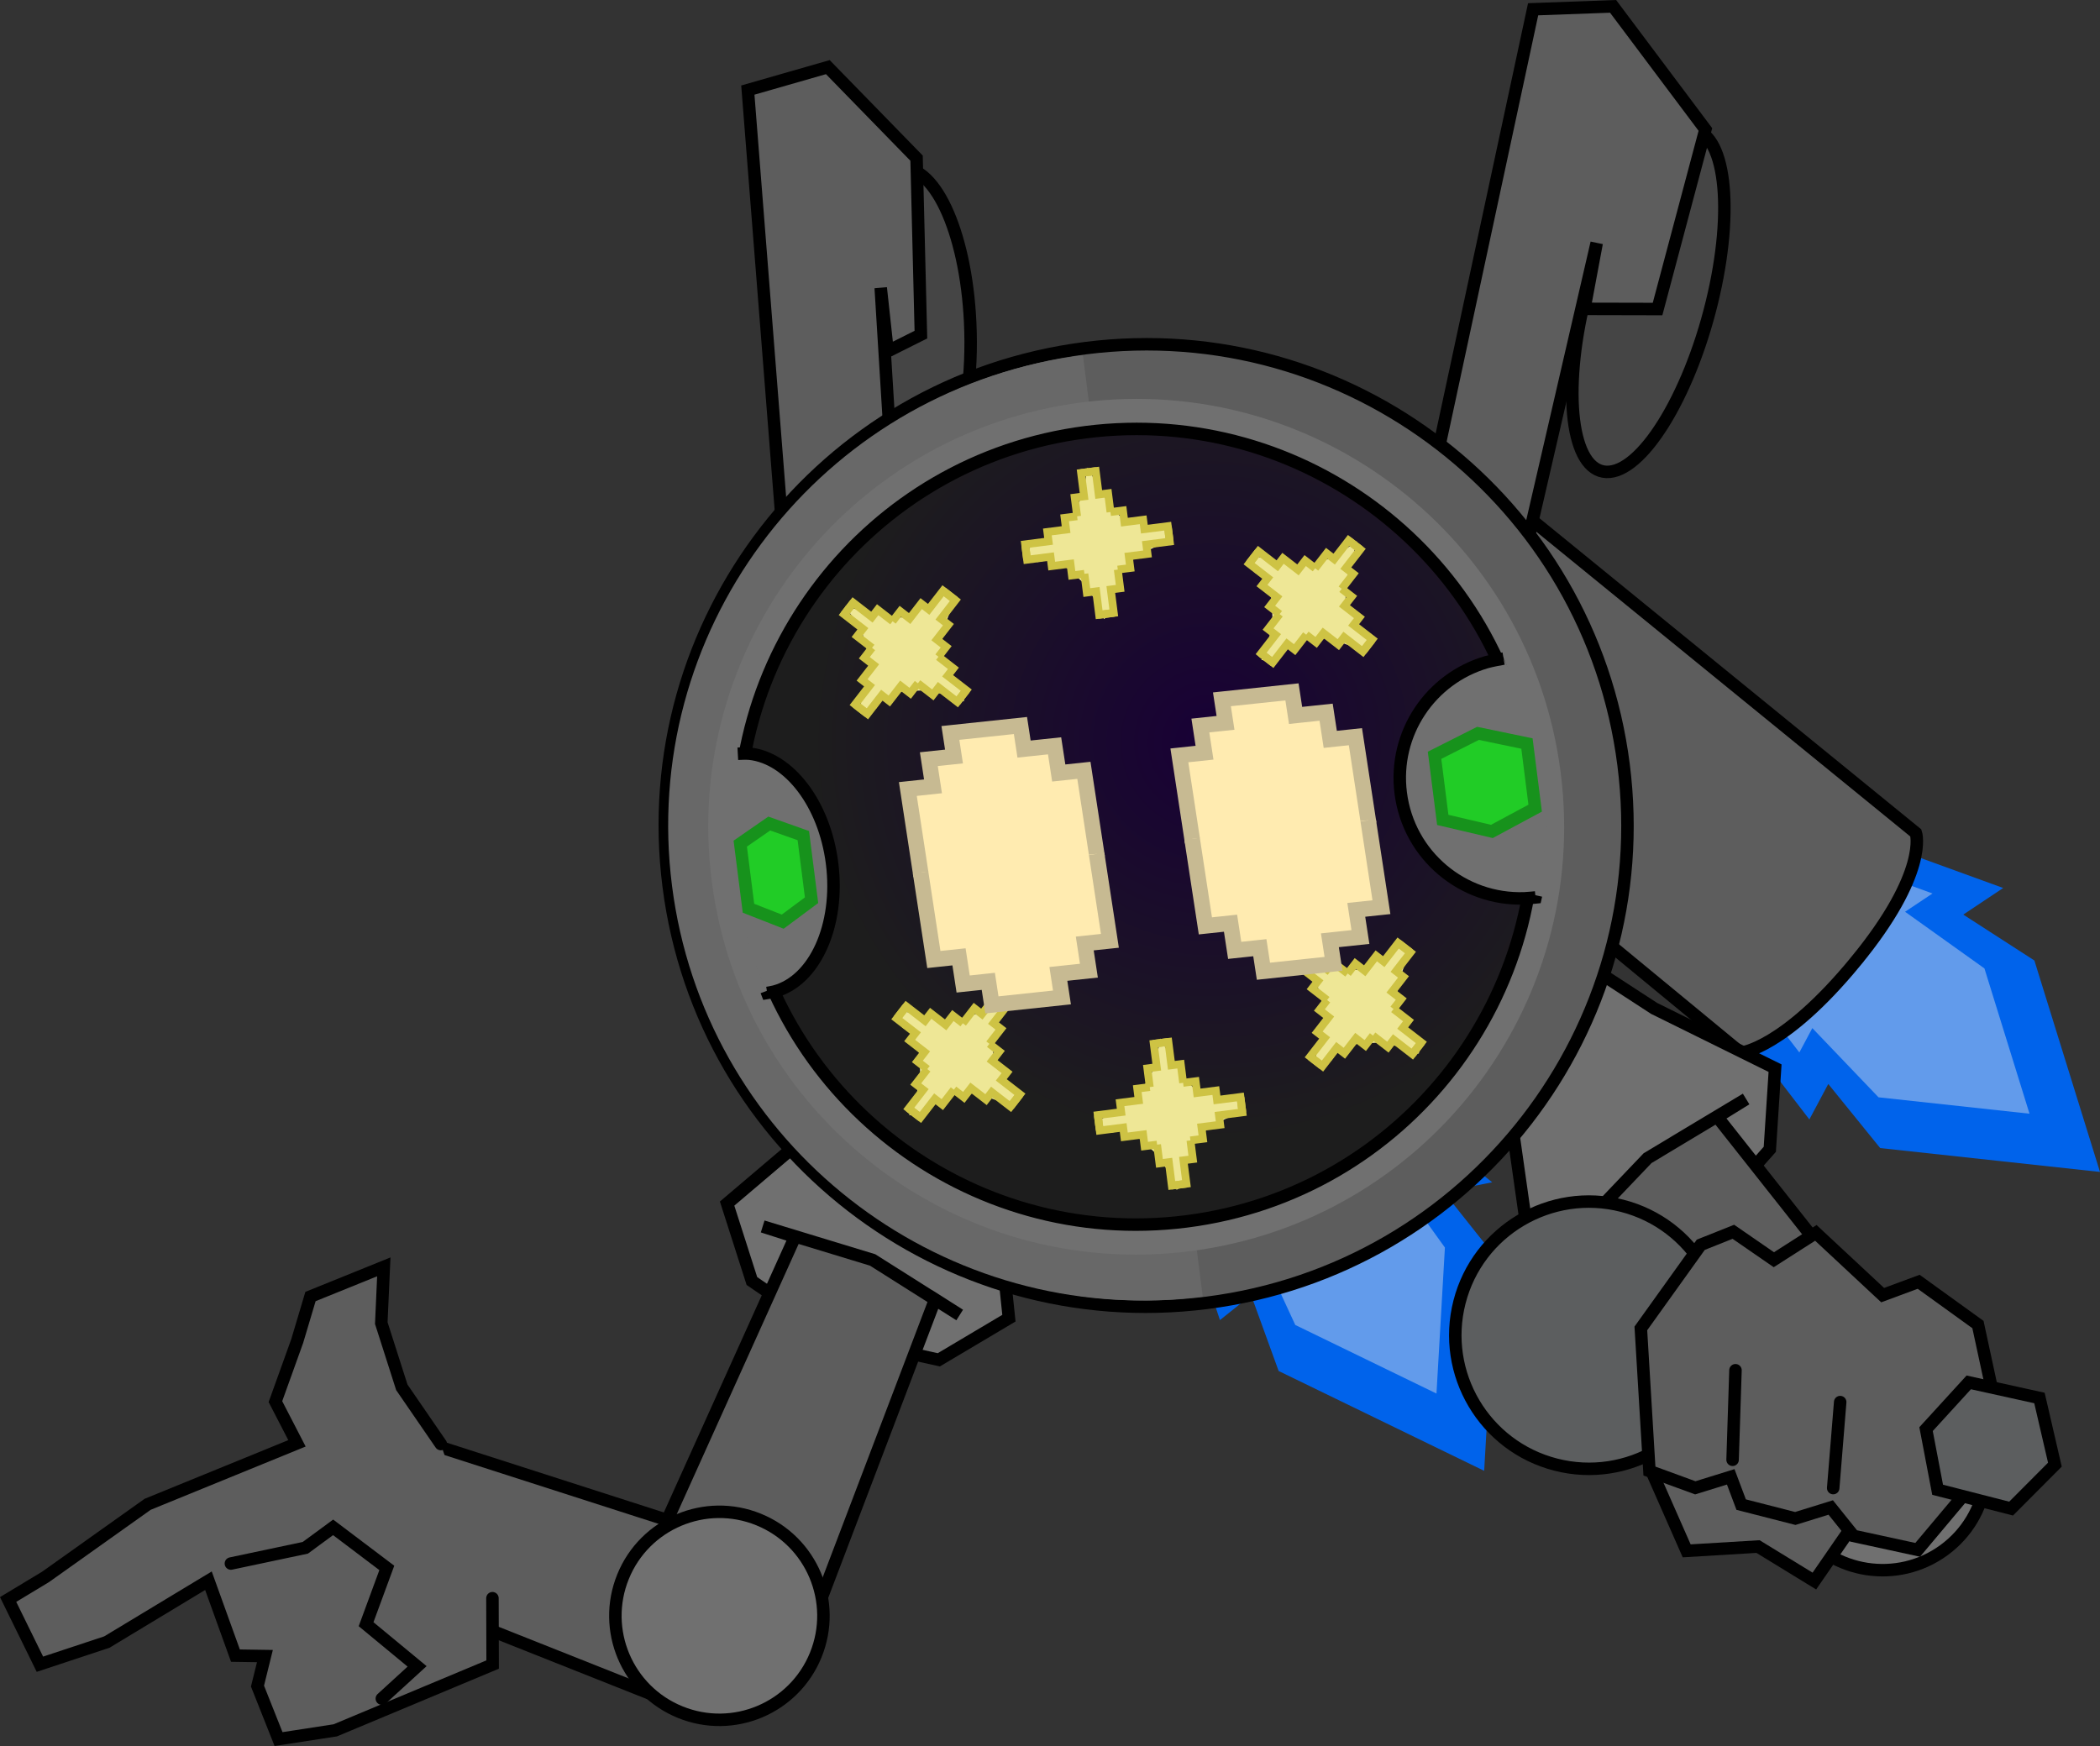 <svg version="1.1" xmlns="http://www.w3.org/2000/svg" xmlns:xlink="http://www.w3.org/1999/xlink" width="201.905" height="167.905" viewBox="0,0,201.905,167.905"><rect x="0" y="0" width="201.905" height="167.905" fill="#333333" stroke="none"/><defs><radialGradient cx="206.402" cy="159.338" r="38.256" gradientUnits="userSpaceOnUse" id="color-1"><stop offset="0" stop-color="#180036"/><stop offset="1" stop-color="#1d1d1d"/></radialGradient></defs><g transform="translate(-90.115,-87.93)"><g stroke-miterlimit="10"><g stroke="#000000"><g stroke-width="0" stroke-linecap="round"><path d="M223.862,193.766l9.718,7.859l-4.663,0.917l5.073,6.389l-1.179,20.44l-19.761,-9.601l-2.645,-7.296l-2.998,2.401l-3.459,-10.424" fill="#0063eb"/><path d="M220.091,194.27l6.676,5.399l-3.203,0.63l5.472,7.601l-0.81,14.041l-13.575,-6.595l-3.804,-8.224l-2.059,1.649l-2.376,-7.161" fill="#629beb"/></g><path d="M217.182,202.896c-9.736,5.033 -13.892,3.888 -13.892,3.888l-28.32,-45.785c0,0 -8.957,-14.478 3.116,-21.109c11.512,-6.323 20.62,8.374 20.62,8.374l28.601,45.634c0,0 -0.111,3.821 -10.125,8.997z" fill="#5d5d5d" stroke-width="1.2" stroke-linecap="butt"/></g><g stroke="#000000"><g stroke-width="0" stroke-linecap="round"><path d="M271.192,169.137l11.522,4.186l-3.84,2.559l6.838,4.413l6.307,20.334l-21.132,-2.295l-4.993,-6.163l-1.817,3.41l-6.849,-8.92" fill="#0063eb"/><path d="M268.001,170.976l7.915,2.875l-2.638,1.758l7.632,5.451l4.333,13.969l-14.517,-1.577l-6.364,-6.654l-1.248,2.342l-4.705,-6.128" fill="#629beb"/></g><path d="M268.506,180.418c-6.895,8.381 -11.024,8.75 -11.024,8.75l-41.82,-34.49c0,0 -13.226,-10.906 -4.816,-21.679c8.019,-10.272 21.458,0.793 21.458,0.793l42.016,34.243c0,0 1.277,3.762 -5.815,12.382z" fill="#5d5d5d" stroke-width="1.2" stroke-linecap="butt"/></g><g stroke="#000000" stroke-width="1.2"><path d="M244.681,210.166l-7.512,-2.249l-1.912,-13.468l-3.57,-11.017l2.666,-3.808l4.266,-1.572l10.534,6.853l11.626,5.745l-0.505,7.803l-6.24,7.041z" fill="#707070" stroke-linecap="round"/><path d="M262.486,231.523l-18.875,-27.079l-1.925,2.027l6.837,-7.168l9.469,-5.686l-2.771,1.717l20.785,26.302" fill="#5d5d5d" stroke-linecap="round"/><path d="M277.021,236.999c-4.458,3.26 -10.715,2.289 -13.975,-2.169c-3.26,-4.458 -2.289,-10.715 2.169,-13.975c4.458,-3.26 10.715,-2.289 13.975,2.169c3.26,4.458 2.289,10.715 -2.169,13.975z" fill="#707070" stroke-linecap="butt"/></g><g stroke="#000000" stroke-width="1.2"><path d="M242.508,116.582c2.23,-9.103 6.765,-16.372 10.129,-16.237c3.364,0.136 4.282,7.625 2.051,16.728c-2.23,9.103 -6.765,16.372 -10.129,16.237c-3.363,-0.136 -4.282,-7.625 -2.051,-16.728z" fill="#454545" stroke-linecap="butt"/><path d="M225.645,144.113l11.873,-55.292l7.687,-0.28l8.876,11.84l-4.599,17.267l-7.036,-0.016l1.183,-6.336l-8.223,35.592" fill="#5d5d5d" stroke-linecap="round"/></g><g stroke="#000000" stroke-width="1.2"><path d="M170.932,121.586c-0.416,-8.897 2.036,-16.701 5.477,-17.431c3.441,-0.729 6.568,5.892 6.984,14.789c0.235,5.026 -0.445,9.703 -1.702,12.953c-0.968,2.503 -2.278,4.16 -3.775,4.478c-3.441,0.729 -6.568,-5.892 -6.984,-14.789z" fill="#454545" stroke-linecap="butt"/><path d="M166.238,150.211l-4.222,-53.618l7.691,-2.207l8.531,8.753l0.417,16.97l-3.199,1.602l-0.663,-6.099l2.131,34.661" fill="#5d5d5d" stroke-linecap="round"/></g><path d="M157.346,252.678l-30.445,-12.093l1.028,-7.085l4.301,-6.476l30.941,9.949" fill="#5d5d5d" stroke="#000000" stroke-width="1.2" stroke-linecap="round"/><g stroke="#000000" stroke-width="1.2"><path d="M170.169,216.436l-7.762,-5.316l-2.384,-7.447l9.884,-8.395l8.556,-9.205l4.52,0.489l3.511,3.047l-0.79,11.554l1.414,13.53l-6.742,4.005z" fill="#707070" stroke-linecap="round"/><path d="M152.771,237.427l13.78,-30.56l-3.105,-0.993l10.566,3.218l8.372,5.295l-2.359,-1.499l-11.739,30.851" fill="#5d5d5d" stroke-linecap="round"/><path d="M150.019,239.547c2.081,-5.116 7.915,-7.576 13.031,-5.495c5.116,2.081 7.576,7.915 5.495,13.031c-2.081,5.116 -7.915,7.576 -13.031,5.495c-5.116,-2.081 -7.576,-7.915 -5.495,-13.031z" fill="#707070" stroke-linecap="butt"/></g><g><g stroke-linecap="butt"><g><path d="M206.152,213.218c-25.352,3.226 -48.519,-14.71 -51.745,-40.062c-3.226,-25.352 14.71,-48.519 40.062,-51.745c25.352,-3.226 48.519,14.71 51.745,40.062c3.226,25.352 -14.71,48.519 -40.062,51.745z" fill="#5d5d5d" stroke="#000000" stroke-width="1.2"/><path d="M205.753,212.622c0,0 -1.891,0.211 -2.831,0.272c-23.872,1.558 -45.135,-15.726 -48.196,-39.779c-3.087,-24.258 13.474,-46.488 37.3,-50.693c0.729,-0.129 2.207,-0.335 2.207,-0.335z" fill="#686868" stroke="#000000" stroke-width="0"/><path d="M204.55,208.249c-22.54,2.869 -43.138,-13.079 -46.007,-35.619c-2.869,-22.54 13.079,-43.138 35.619,-46.007c22.54,-2.869 43.138,13.079 46.007,35.619c2.869,22.54 -13.079,43.138 -35.619,46.007z" fill="#707070" stroke="#838383" stroke-width="0"/><path d="M204.185,205.386c-20.959,2.667 -40.112,-12.161 -42.779,-33.12c-2.667,-20.959 12.161,-40.112 33.12,-42.779c20.959,-2.667 40.112,12.161 42.779,33.12c2.667,20.959 -12.161,40.112 -33.12,42.779z" fill="url(#color-1)" stroke="#000000" stroke-width="1.2"/></g><g stroke="#000000"><path d="M237.797,174.028c-0.03,0.133 -0.046,0.204 -0.046,0.204c0,0 -0.71,0.074 -1.062,0.087c-5.923,0.212 -11.137,-4.127 -11.9,-10.122c-0.73,-5.735 2.863,-11.023 8.244,-12.59c0.455,-0.132 1.304,-0.287 1.645,-0.346c0,0 3.555,6.499 4.182,11.077c0.627,4.578 -1.063,11.69 -1.063,11.69z" fill="#707070" stroke-width="0"/><path d="M237.797,174.028c-0.03,0.133 -0.046,0.204 -0.046,0.204c0,0 -0.71,0.074 -1.062,0.087c-5.923,0.212 -11.137,-4.127 -11.9,-10.122c-0.73,-5.735 2.864,-11.023 8.244,-12.59c0.455,-0.132 1.304,-0.287 1.645,-0.346" fill="none" stroke-width="1.2"/></g><g stroke="#000000"><path d="M163.806,183.229c0,0 -2.278,-4.462 -3.127,-11.157c-0.874,-6.894 0.373,-11.657 0.373,-11.657c0.231,-0.013 0.81,-0.04 1.13,-0.007c3.786,0.4 7.202,4.797 7.932,10.532c0.763,5.994 -1.682,11.308 -5.534,12.34c-0.229,0.061 -0.701,0.138 -0.701,0.138c0,0 -0.026,-0.066 -0.072,-0.189z" fill="#707070" stroke-width="0"/><path d="M161.052,160.415c0.231,-0.013 0.81,-0.04 1.13,-0.007c3.786,0.4 7.202,4.797 7.932,10.532c0.763,5.994 -1.682,11.308 -5.534,12.34c-0.229,0.061 -0.701,0.138 -0.701,0.138c0,0 -0.026,-0.066 -0.072,-0.189" fill="none" stroke-width="1.2"/></g><path d="M233.554,167.885l-4.723,-1.109l-0.791,-6.213l4.178,-2.11l4.706,0.979l0.791,6.213z" fill="#21cc26" stroke="#17921c" stroke-width="1.2"/><path d="M165.369,176.562l-3.291,-1.291l-0.791,-6.213l2.789,-1.933l3.275,1.162l0.791,6.213z" fill="#21cc26" stroke="#17921c" stroke-width="1.2"/></g><g stroke-linecap="round"><path d="M202.367,139.847l-1.636,0.763l-1.619,0.899l-1.396,1.564l0.088,1.237l-0.75,0.096l0.082,2.277l-0.826,0.59l-0.857,-1.832l-1.258,-1.712l-1.333,-1.217l-1.776,-0.883l-1.219,0.225l-1.204,-0.748l1.141,-0.839l2.394,-1.345l1.123,-1.529l1.02,-1.794l0.396,-2.338l1.156,2.002l0.873,1.414l1.436,1.481l1.561,-0.268l0.48,1.048l2.183,-0.278z" fill="#eee796" stroke="#eee796" stroke-width="0.25"/><path d="M197.578,137.082l-0.698,0.089l1.201,-0.153l0.143,1.126l1.801,-0.229l0.115,0.901l2.251,-0.287l0.172,1.351" fill="none" stroke="#cec344" stroke-width="0.75"/><path d="M194.113,133.405l1.351,-0.172l0.287,2.251l0.901,-0.115l0.229,1.801l-0.124,-0.977" fill="none" stroke="#cec344" stroke-width="0.75"/><path d="M188.85,141.625l-0.172,-1.351l2.251,-0.287l-0.115,-0.901l1.801,-0.229l-0.143,-1.126l1.201,-0.153l-0.698,0.089" fill="none" stroke="#cec344" stroke-width="0.75"/><path d="M193.549,136.602l0.124,0.977l-0.229,-1.801l0.901,-0.115l-0.287,-2.251l1.351,-0.172" fill="none" stroke="#cec344" stroke-width="0.75"/><path d="M202.408,138.658l0.172,1.351l-2.251,0.287l0.115,0.901l-1.801,0.229l0.143,1.126l-1.201,0.153l0.698,-0.089" fill="none" stroke="#cec344" stroke-width="0.75"/><path d="M197.709,143.681l-0.124,-0.977l0.229,1.801l-0.901,0.115l0.287,2.251l-1.351,0.172" fill="none" stroke="#cec344" stroke-width="0.75"/><path d="M193.679,143.201l0.698,-0.089l-1.201,0.153l-0.143,-1.126l-1.801,0.229l-0.115,-0.901l-2.251,0.287l-0.172,-1.351" fill="none" stroke="#cec344" stroke-width="0.75"/><path d="M197.145,146.878l-1.351,0.172l-0.287,-2.251l-0.901,0.115l-0.229,-1.801l0.124,0.977" fill="none" stroke="#cec344" stroke-width="0.75"/></g><g stroke-linecap="round"><path d="M209.353,194.738l-1.636,0.763l-1.619,0.899l-1.396,1.564l0.088,1.237l-0.75,0.096l0.082,2.277l-0.826,0.59l-0.857,-1.832l-1.258,-1.712l-1.333,-1.217l-1.776,-0.883l-1.219,0.225l-1.204,-0.748l1.141,-0.839l2.394,-1.345l1.123,-1.529l1.02,-1.794l0.396,-2.338l1.156,2.002l0.873,1.414l1.436,1.481l1.561,-0.268l0.48,1.048l2.183,-0.278z" fill="#eee796" stroke="#eee796" stroke-width="0.25"/><path d="M204.564,191.973l-0.698,0.089l1.201,-0.153l0.143,1.126l1.801,-0.229l0.115,0.901l2.251,-0.287l0.172,1.351" fill="none" stroke="#cec344" stroke-width="0.75"/><path d="M201.098,188.296l1.351,-0.172l0.287,2.251l0.901,-0.115l0.229,1.801l-0.124,-0.977" fill="none" stroke="#cec344" stroke-width="0.75"/><path d="M195.835,196.515l-0.172,-1.351l2.251,-0.287l-0.115,-0.901l1.801,-0.229l-0.143,-1.126l1.201,-0.153l-0.698,0.089" fill="none" stroke="#cec344" stroke-width="0.75"/><path d="M200.535,191.492l0.124,0.977l-0.229,-1.801l0.901,-0.115l-0.287,-2.251l1.351,-0.172" fill="none" stroke="#cec344" stroke-width="0.75"/><path d="M209.393,193.549l0.172,1.351l-2.251,0.287l0.115,0.901l-1.801,0.229l0.143,1.126l-1.201,0.153l0.698,-0.089" fill="none" stroke="#cec344" stroke-width="0.75"/><path d="M204.694,198.572l-0.124,-0.977l0.229,1.801l-0.901,0.115l0.287,2.251l-1.351,0.172" fill="none" stroke="#cec344" stroke-width="0.75"/><path d="M200.665,198.092l0.698,-0.089l-1.201,0.153l-0.143,-1.126l-1.801,0.229l-0.115,-0.901l-2.251,0.287l-0.172,-1.351" fill="none" stroke="#cec344" stroke-width="0.75"/><path d="M204.13,201.769l-1.351,0.172l-0.287,-2.251l-0.901,0.115l-0.229,-1.801l0.124,0.977" fill="none" stroke="#cec344" stroke-width="0.75"/></g><g stroke-linecap="round"><path d="M181.708,145.684l-0.618,1.696l-0.509,1.781l0.119,2.093l0.937,0.812l-0.463,0.598l1.668,1.553l-0.167,1.002l-1.902,-0.689l-2.1,-0.321l-1.803,0.082l-1.881,0.632l-0.703,1.021l-1.381,0.323l0.214,-1.4l0.742,-2.644l-0.288,-1.875l-0.547,-1.989l-1.374,-1.933l2.233,0.598l1.617,0.382l2.063,0.032l0.914,-1.293l1.081,0.402l1.347,-1.74z" fill="#eee796" stroke="#eee796" stroke-width="0.25"/><path d="M176.366,147.116l-0.431,0.557l0.741,-0.957l0.897,0.695l1.112,-1.436l0.718,0.556l1.389,-1.795l1.077,0.834" fill="none" stroke="#cec344" stroke-width="0.75"/><path d="M171.315,146.966l0.834,-1.077l1.795,1.389l0.556,-0.718l1.436,1.112l-0.779,-0.603" fill="none" stroke="#cec344" stroke-width="0.75"/><path d="M173.406,156.5l-1.077,-0.834l1.389,-1.795l-0.718,-0.556l1.112,-1.436l-0.897,-0.695l0.741,-0.957l-0.431,0.557" fill="none" stroke="#cec344" stroke-width="0.75"/><path d="M173.177,149.625l0.779,0.603l-1.436,-1.112l0.556,-0.718l-1.795,-1.389l0.834,-1.077" fill="none" stroke="#cec344" stroke-width="0.75"/><path d="M180.895,144.815l1.077,0.834l-1.389,1.795l0.718,0.556l-1.112,1.436l0.897,0.695l-0.741,0.957l0.431,-0.556" fill="none" stroke="#cec344" stroke-width="0.75"/><path d="M181.124,151.69l-0.779,-0.603l1.436,1.112l-0.556,0.718l1.795,1.389l-0.834,1.077" fill="none" stroke="#cec344" stroke-width="0.75"/><path d="M177.936,154.199l0.431,-0.557l-0.741,0.957l-0.897,-0.695l-1.112,1.436l-0.718,-0.556l-1.389,1.795l-1.077,-0.834" fill="none" stroke="#cec344" stroke-width="0.75"/><path d="M182.986,154.349l-0.834,1.077l-1.795,-1.389l-0.556,0.718l-1.436,-1.112l0.779,0.603" fill="none" stroke="#cec344" stroke-width="0.75"/></g><g stroke-linecap="round"><path d="M225.461,179.559l-0.618,1.696l-0.509,1.781l0.119,2.093l0.937,0.812l-0.463,0.598l1.668,1.553l-0.167,1.002l-1.902,-0.689l-2.1,-0.321l-1.803,0.082l-1.881,0.632l-0.703,1.021l-1.381,0.323l0.214,-1.4l0.742,-2.644l-0.288,-1.875l-0.547,-1.989l-1.374,-1.933l2.233,0.598l1.617,0.382l2.063,0.032l0.914,-1.293l1.081,0.402l1.347,-1.74z" fill="#eee796" stroke="#eee796" stroke-width="0.25"/><path d="M220.119,180.99l-0.431,0.557l0.741,-0.957l0.897,0.695l1.112,-1.436l0.718,0.556l1.389,-1.795l1.077,0.834" fill="none" stroke="#cec344" stroke-width="0.75"/><path d="M215.068,180.84l0.834,-1.077l1.795,1.389l0.556,-0.718l1.436,1.112l-0.779,-0.603" fill="none" stroke="#cec344" stroke-width="0.75"/><path d="M217.159,190.374l-1.077,-0.834l1.389,-1.795l-0.718,-0.556l1.112,-1.436l-0.897,-0.695l0.741,-0.957l-0.431,0.557" fill="none" stroke="#cec344" stroke-width="0.75"/><path d="M216.93,183.499l0.779,0.603l-1.436,-1.112l0.556,-0.718l-1.795,-1.389l0.834,-1.077" fill="none" stroke="#cec344" stroke-width="0.75"/><path d="M224.648,178.689l1.077,0.834l-1.389,1.795l0.718,0.556l-1.112,1.436l0.897,0.695l-0.741,0.957l0.431,-0.556" fill="none" stroke="#cec344" stroke-width="0.75"/><path d="M224.877,185.564l-0.779,-0.603l1.436,1.112l-0.556,0.718l1.795,1.389l-0.834,1.077" fill="none" stroke="#cec344" stroke-width="0.75"/><path d="M221.689,188.073l0.431,-0.556l-0.741,0.957l-0.897,-0.695l-1.112,1.436l-0.718,-0.556l-1.389,1.795l-1.077,-0.834" fill="none" stroke="#cec344" stroke-width="0.75"/><path d="M226.739,188.223l-0.834,1.077l-1.795,-1.389l-0.556,0.718l-1.436,-1.112l0.779,0.603" fill="none" stroke="#cec344" stroke-width="0.75"/></g><g stroke-linecap="round"><path d="M221.103,150.329l-1.696,-0.618l-1.781,-0.509l-2.093,0.119l-0.812,0.937l-0.598,-0.463l-1.553,1.668l-1.002,-0.167l0.689,-1.902l0.321,-2.1l-0.082,-1.803l-0.632,-1.881l-1.021,-0.703l-0.323,-1.381l1.4,0.214l2.644,0.742l1.875,-0.288l1.989,-0.547l1.933,-1.374l-0.598,2.233l-0.382,1.617l-0.032,2.063l1.293,0.914l-0.402,1.081l1.74,1.347z" fill="#eee796" stroke="#eee796" stroke-width="0.25"/><path d="M219.672,144.987l-0.556,-0.431l0.957,0.741l-0.695,0.897l1.436,1.112l-0.556,0.718l1.795,1.389l-0.834,1.077" fill="none" stroke="#cec344" stroke-width="0.75"/><path d="M219.822,139.936l1.077,0.834l-1.389,1.795l0.718,0.556l-1.112,1.436l0.603,-0.779" fill="none" stroke="#cec344" stroke-width="0.75"/><path d="M210.288,142.027l0.834,-1.077l1.795,1.389l0.556,-0.718l1.436,1.112l0.695,-0.897l0.957,0.741l-0.557,-0.431" fill="none" stroke="#cec344" stroke-width="0.75"/><path d="M217.163,141.798l-0.603,0.779l1.112,-1.436l0.718,0.556l1.389,-1.795l1.077,0.834" fill="none" stroke="#cec344" stroke-width="0.75"/><path d="M221.973,149.517l-0.834,1.077l-1.795,-1.389l-0.556,0.718l-1.436,-1.112l-0.695,0.897l-0.957,-0.741l0.556,0.431" fill="none" stroke="#cec344" stroke-width="0.75"/><path d="M215.098,149.746l0.603,-0.779l-1.112,1.436l-0.718,-0.556l-1.389,1.795l-1.077,-0.834" fill="none" stroke="#cec344" stroke-width="0.75"/><path d="M212.589,146.557l0.556,0.431l-0.957,-0.741l0.695,-0.897l-1.436,-1.112l0.556,-0.718l-1.795,-1.389l0.834,-1.077" fill="none" stroke="#cec344" stroke-width="0.75"/><path d="M212.439,151.607l-1.077,-0.834l1.389,-1.795l-0.718,-0.556l1.112,-1.436l-0.603,0.779" fill="none" stroke="#cec344" stroke-width="0.75"/></g><g stroke-linecap="round"><path d="M187.229,194.082l-1.696,-0.618l-1.781,-0.509l-2.093,0.119l-0.812,0.937l-0.598,-0.463l-1.553,1.668l-1.002,-0.167l0.689,-1.902l0.321,-2.1l-0.082,-1.803l-0.632,-1.881l-1.021,-0.703l-0.323,-1.381l1.4,0.214l2.644,0.742l1.875,-0.288l1.989,-0.547l1.933,-1.374l-0.598,2.233l-0.382,1.617l-0.032,2.063l1.293,0.914l-0.402,1.081l1.74,1.347z" fill="#eee796" stroke="#eee796" stroke-width="0.25"/><path d="M185.798,188.74l-0.556,-0.431l0.957,0.741l-0.695,0.897l1.436,1.112l-0.556,0.718l1.795,1.389l-0.834,1.077" fill="none" stroke="#cec344" stroke-width="0.75"/><path d="M185.948,183.689l1.077,0.834l-1.389,1.795l0.718,0.556l-1.112,1.436l0.603,-0.779" fill="none" stroke="#cec344" stroke-width="0.75"/><path d="M176.414,185.78l0.834,-1.077l1.795,1.389l0.556,-0.718l1.436,1.112l0.695,-0.897l0.957,0.741l-0.556,-0.431" fill="none" stroke="#cec344" stroke-width="0.75"/><path d="M183.289,185.551l-0.603,0.779l1.112,-1.436l0.718,0.556l1.389,-1.795l1.077,0.834" fill="none" stroke="#cec344" stroke-width="0.75"/><path d="M188.099,193.27l-0.834,1.077l-1.795,-1.389l-0.556,0.718l-1.436,-1.112l-0.695,0.897l-0.957,-0.741l0.557,0.431" fill="none" stroke="#cec344" stroke-width="0.75"/><path d="M181.224,193.499l0.603,-0.779l-1.112,1.436l-0.718,-0.556l-1.389,1.795l-1.077,-0.834" fill="none" stroke="#cec344" stroke-width="0.75"/><path d="M178.715,190.31l0.557,0.431l-0.957,-0.741l0.695,-0.897l-1.436,-1.112l0.556,-0.718l-1.795,-1.389l0.834,-1.077" fill="none" stroke="#cec344" stroke-width="0.75"/><path d="M178.565,195.36l-1.077,-0.834l1.389,-1.795l-0.718,-0.556l1.112,-1.436l-0.603,0.779" fill="none" stroke="#cec344" stroke-width="0.75"/></g></g><g stroke-linecap="round"><g><path d="M204.781,168.932l-1.276,-8.361l2.418,-0.257l-0.399,-2.613l2.418,-0.257l-0.346,-2.264l6.736,-0.715l0.346,2.264l2.936,-0.311l0.399,2.613l2.418,-0.257l1.276,8.361" fill="#ffebb0" stroke="#00a8c1" stroke-width="0"/><path d="M204.229,165.311l0.553,3.621l-1.276,-8.361l2.418,-0.257l-0.399,-2.613l2.418,-0.257l-0.346,-2.264l6.736,-0.715l0.346,2.264l2.936,-0.311l0.399,2.613l2.418,-0.257l1.276,8.361l-0.686,-4.496" fill="none" stroke="#c7ba92" stroke-width="1.5"/></g><g><path d="M221.657,166.808l1.276,8.361l-2.418,0.257l0.399,2.613l-2.936,0.311l0.346,2.264l-6.736,0.715l-0.346,-2.264l-2.418,0.257l-0.399,-2.613l-2.418,0.257l-1.276,-8.361" fill="#ffebb0" stroke="#00a8c1" stroke-width="0"/><path d="M222.343,171.304l-0.686,-4.496l1.276,8.361l-2.418,0.257l0.399,2.613l-2.936,0.311l0.346,2.264l-6.736,0.715l-0.346,-2.264l-2.418,0.257l-0.399,-2.613l-2.418,0.257l-1.276,-8.361l0.553,3.621" fill="none" stroke="#c7ba92" stroke-width="1.5"/></g></g><g stroke-linecap="round"><g><path d="M178.676,172.167l-1.276,-8.361l2.418,-0.257l-0.399,-2.613l2.418,-0.257l-0.346,-2.264l6.736,-0.715l0.346,2.264l2.936,-0.311l0.399,2.613l2.418,-0.257l1.276,8.361" fill="#ffebb0" stroke="#00a8c1" stroke-width="0"/><path d="M178.123,168.546l0.553,3.621l-1.276,-8.361l2.418,-0.257l-0.399,-2.613l2.418,-0.257l-0.346,-2.264l6.736,-0.715l0.346,2.264l2.936,-0.311l0.399,2.613l2.418,-0.257l1.276,8.361l-0.686,-4.496" fill="none" stroke="#c7ba92" stroke-width="1.5"/></g><g><path d="M195.551,170.043l1.276,8.361l-2.418,0.257l0.399,2.613l-2.936,0.311l0.346,2.264l-6.736,0.715l-0.346,-2.264l-2.418,0.257l-0.399,-2.613l-2.418,0.257l-1.276,-8.361" fill="#ffebb0" stroke="#00a8c1" stroke-width="0"/><path d="M196.237,174.539l-0.686,-4.496l1.276,8.361l-2.418,0.257l0.399,2.613l-2.936,0.311l0.346,2.264l-6.736,0.715l-0.346,-2.264l-2.418,0.257l-0.399,-2.613l-2.418,0.257l-1.276,-8.361l0.553,3.621" fill="none" stroke="#c7ba92" stroke-width="1.5"/></g></g><g fill="#5d5d5d" stroke="#000000" stroke-width="1.2" stroke-linecap="round"><path d="M137.461,241.622l0.018,6.379l-15.126,6.327l-5.458,0.84l-2.023,-5.094l0.713,-2.887l-2.833,-0.043l-2.596,-7.204l-9.77,5.9l-6.433,2.13l-3.057,-6.224l3.599,-2.174l9.818,-6.982l14.355,-5.862l-2.072,-4.012l2.095,-5.827l1.276,-4.279l7.049,-2.853l-0.242,5.409l1.975,6.176l3.748,5.455"/><path d="M112.314,238.287l7.156,-1.514l2.673,-1.965l5.162,3.9l-1.993,5.414l4.905,4.055l-3.391,3.1"/></g><g stroke="#000000" stroke-width="1.2"><path d="M239.695,228.776c-6.874,-1.762 -11.018,-8.762 -9.256,-15.636c1.762,-6.874 8.762,-11.018 15.636,-9.256c6.874,1.762 11.018,8.762 9.256,15.636c-1.762,6.874 -8.762,11.018 -15.636,9.256z" fill="#5c5e5f" stroke-linecap="butt"/><g stroke-linecap="round"><path d="M269.93,232.185l-5.372,7.787l-5.419,-3.318l-6.858,0.413l-3.354,-7.612" fill="#5d5d5d"/><path d="M253.637,207.633l3.132,-1.248l3.893,2.686l4.038,-2.582l6.423,5.987l3.464,-1.283l5.698,4.113l2.537,11.743l-8.331,9.922l-6.168,-1.34l-2.193,-2.733l-3.406,1.056l-5.205,-1.334l-1.004,-2.669l-3.406,1.056l-4.41,-1.613l-0.825,-13.716z" fill="#5d5d5d"/><path d="M256.973,219.7l-0.278,8.61" fill="none"/><path d="M267.04,222.763l-0.672,8.268" fill="none"/></g><path d="M283.473,233.004l-7.065,-1.811l-1.112,-5.832l4.106,-4.494l6.797,1.501l1.485,6.41z" fill="#5c5e5f" stroke-linecap="round"/></g></g></g></svg>